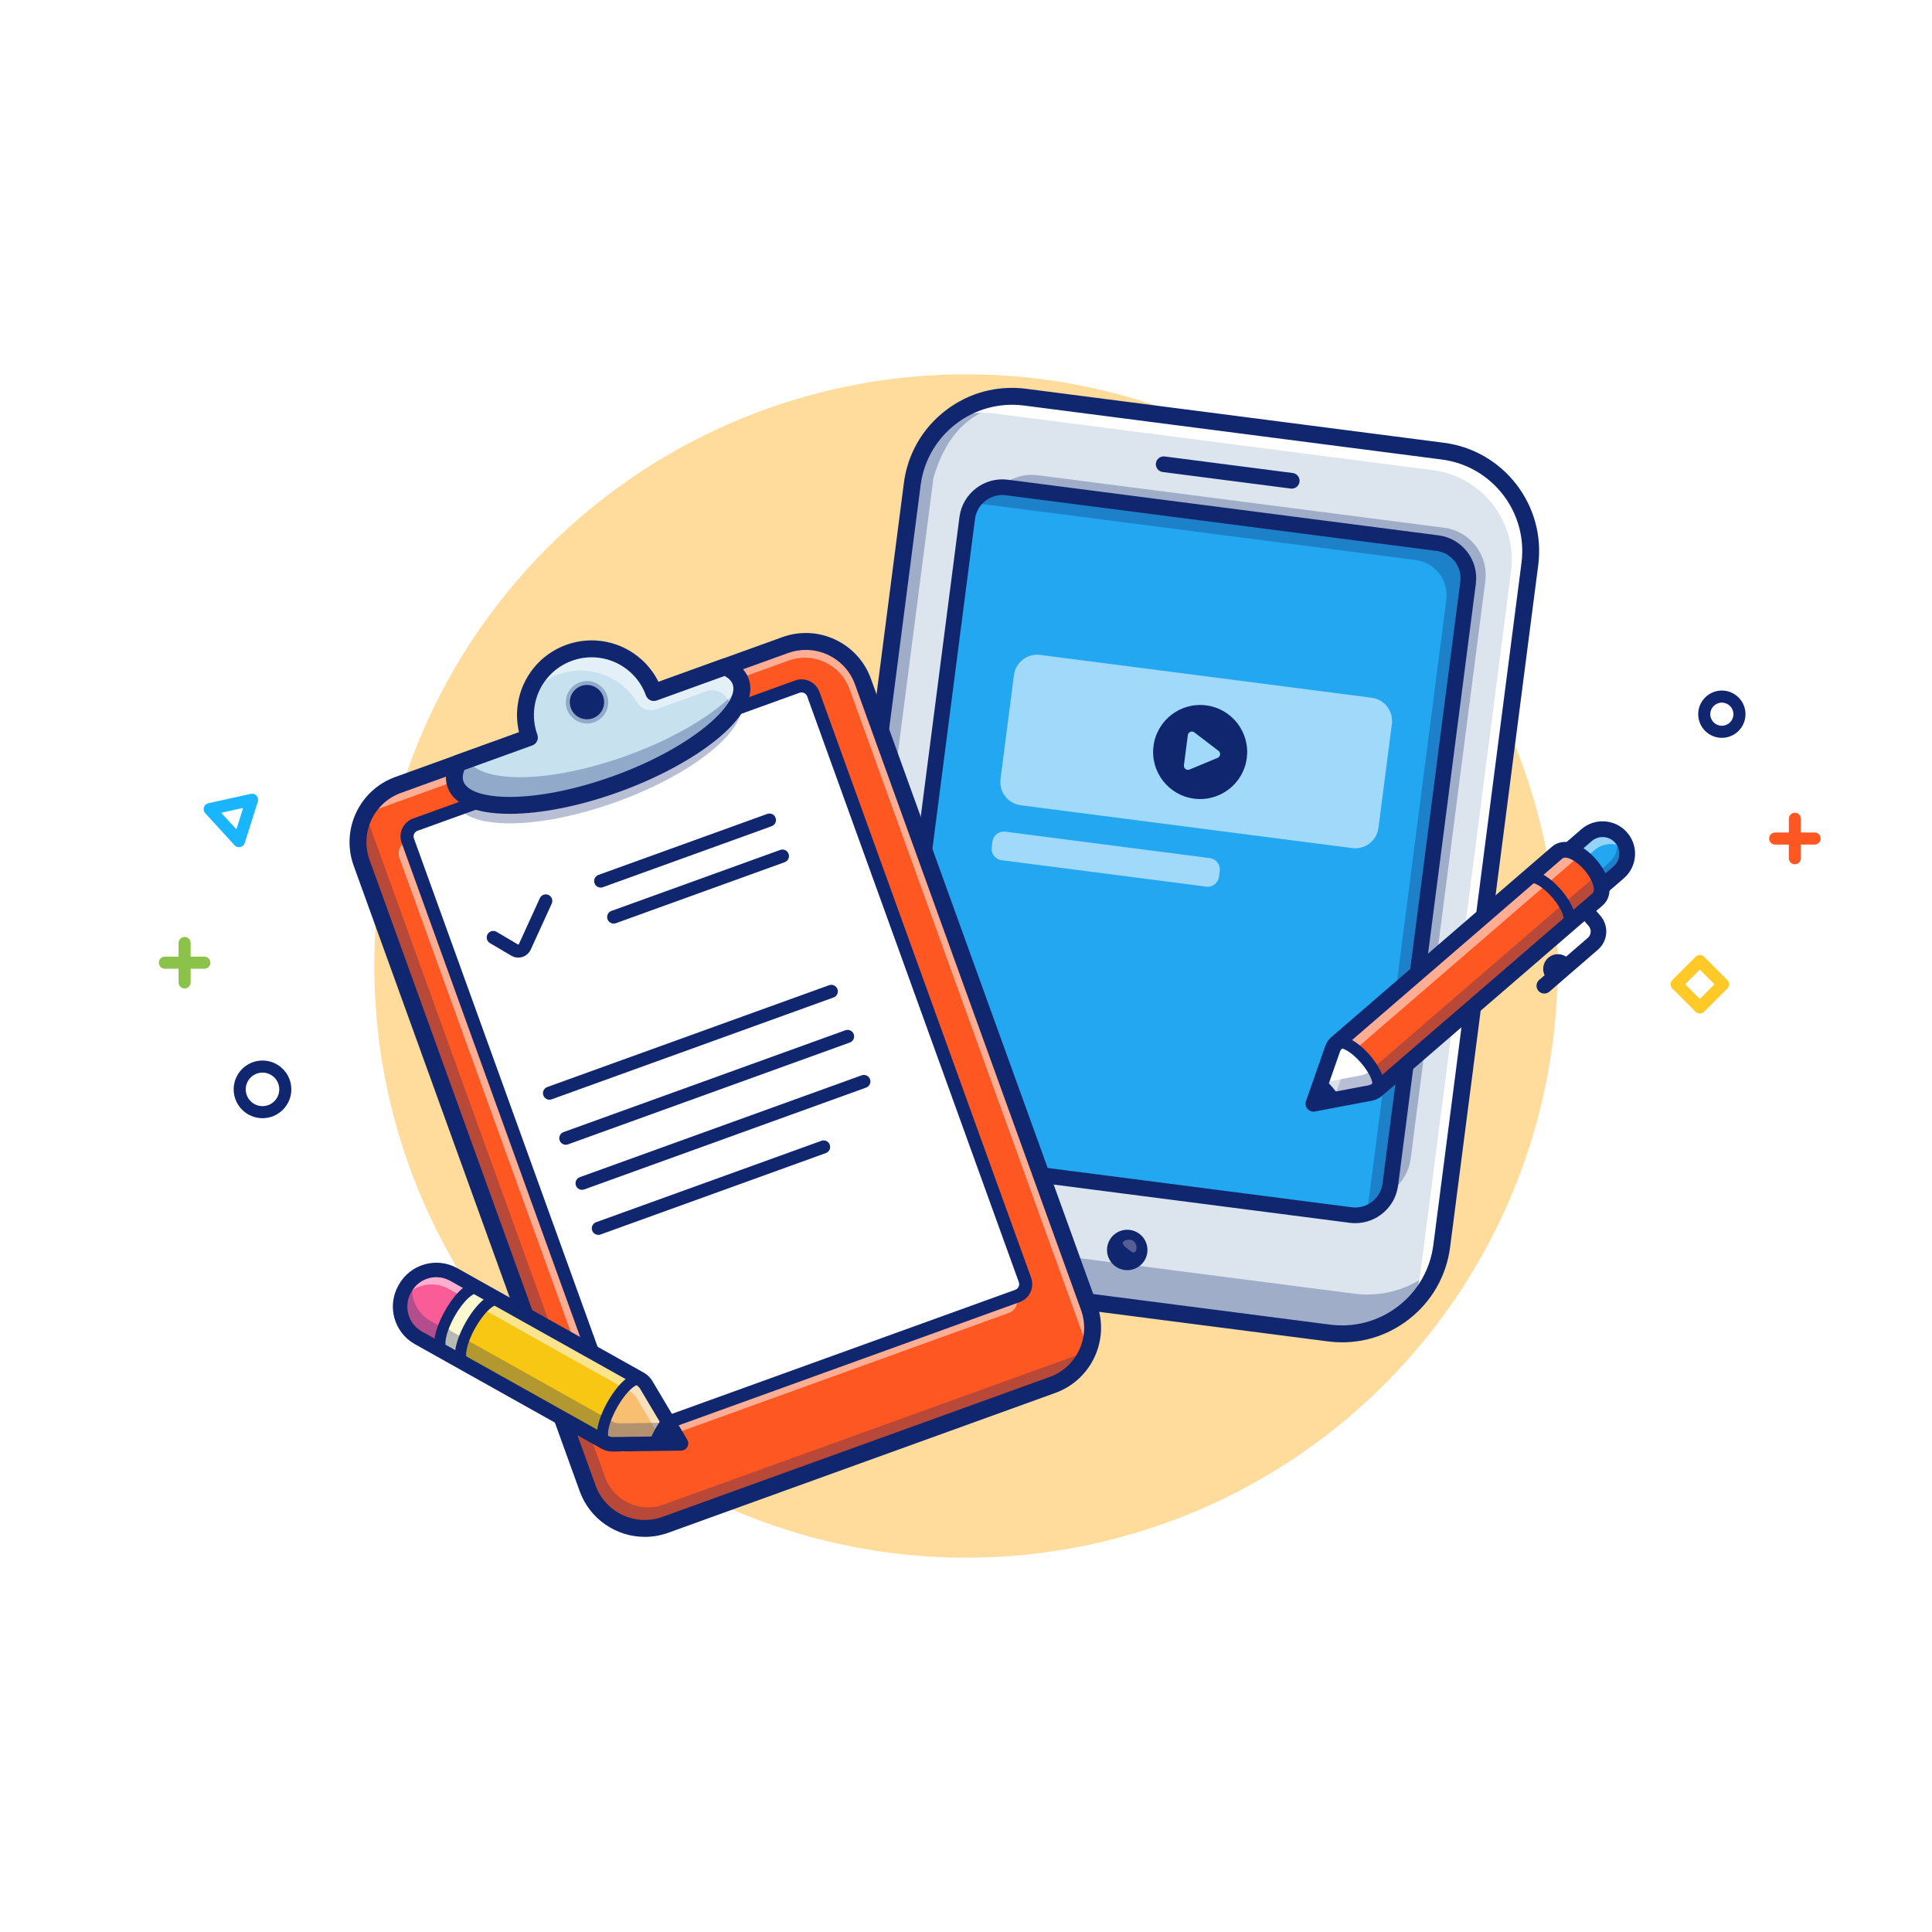 <?xml version="1.0" encoding="UTF-8"?>
<svg id="uuid-88a65147-6a2d-4a20-8dac-199895045145" data-name="Layer 1" xmlns="http://www.w3.org/2000/svg" xmlns:xlink="http://www.w3.org/1999/xlink" viewBox="0 0 4000 4000">
  <defs>
    <style>
      .uuid-372f7149-4705-47e4-bbf1-40a8b9282449 {
        fill: #fa5c98;
      }

      .uuid-372f7149-4705-47e4-bbf1-40a8b9282449, .uuid-c970bb60-9ec5-4b88-9d35-ea27250381c5, .uuid-6dd3f781-9447-4c4f-b0d8-bf570fd6ceab, .uuid-28f68726-f5d3-43a1-8f70-83aaee0f045a, .uuid-181766ec-f492-4b07-9752-5752fe6514af, .uuid-235a0796-630c-4623-b3cb-afd4b9371b39, .uuid-f7f89c83-77d0-4112-a3b0-96847e00231e, .uuid-12ca4e1a-f019-4fd7-8b7d-e0398e852553, .uuid-a9dfe94b-68ba-475b-98cd-22c41d3d80fd, .uuid-9769d739-9559-4c09-9596-ee50feae2128, .uuid-e2021072-fcf1-4722-84ea-678888be0e52, .uuid-dbbeaa9b-e8eb-4bc6-8717-554b6498aea2, .uuid-33517956-b9bb-4274-8c6b-f5f98536618c, .uuid-12c90b45-7476-431c-9569-9a68da70d61a, .uuid-0e8f153e-12cb-4414-86ca-4db515b9473b, .uuid-2a56151e-ccbd-41f4-8cc2-9eae92462989, .uuid-2ee589ef-6e80-439e-a7ca-6e108872ce7b, .uuid-7e3672d4-326d-4efa-9a1d-fc46cce480a4, .uuid-74c00d88-14e7-4ce8-b688-21cb45522c78, .uuid-183e6556-9af5-4500-975e-0764cf6e7522, .uuid-5d67b57c-6789-4385-b822-1735e5ae4e51, .uuid-4a2c2eb7-7d63-4df4-b702-16e9d16f88f4, .uuid-68be9e51-80ad-4145-9b9c-26f6aa7ef061 {
        stroke-width: 0px;
      }

      .uuid-c970bb60-9ec5-4b88-9d35-ea27250381c5 {
        fill: url(#uuid-ef4f8b1b-720f-4837-9616-41c698122aae);
        opacity: .47;
      }

      .uuid-6dd3f781-9447-4c4f-b0d8-bf570fd6ceab {
        fill: #f8bf71;
      }

      .uuid-76cc3698-fb44-4c4f-a6f6-27fbda4e954c {
        opacity: .51;
      }

      .uuid-d155bca6-2bdd-4f84-8e61-a21dea8aec0c {
        mask: url(#uuid-22a50773-3804-43af-9b0c-f420c4743752);
      }

      .uuid-28f68726-f5d3-43a1-8f70-83aaee0f045a {
        fill: #19b5fe;
      }

      .uuid-181766ec-f492-4b07-9752-5752fe6514af {
        fill: url(#uuid-9ee63157-d5eb-40ca-92d8-3b62265cf352);
      }

      .uuid-181766ec-f492-4b07-9752-5752fe6514af, .uuid-a9dfe94b-68ba-475b-98cd-22c41d3d80fd, .uuid-e2021072-fcf1-4722-84ea-678888be0e52 {
        mix-blend-mode: multiply;
      }

      .uuid-235a0796-630c-4623-b3cb-afd4b9371b39 {
        fill: #dce5ee;
      }

      .uuid-f7f89c83-77d0-4112-a3b0-96847e00231e {
        fill: #5f5a57;
      }

      .uuid-12ca4e1a-f019-4fd7-8b7d-e0398e852553 {
        fill: #fcf8d0;
      }

      .uuid-f0e47951-c8bb-42fb-a280-bf023aac2501 {
        filter: url(#uuid-6da6f9ac-3766-4fe3-8fc0-2f54e898cc3b);
      }

      .uuid-851fab66-a983-46aa-8a33-bf6d0b48fb5d {
        mask: url(#uuid-c2341d82-54f4-48fd-95f8-774633dbf325);
      }

      .uuid-a9dfe94b-68ba-475b-98cd-22c41d3d80fd {
        fill: url(#uuid-d0603321-33f0-4b51-b0ad-662794e279d7);
      }

      .uuid-9769d739-9559-4c09-9596-ee50feae2128 {
        fill: #8bc34a;
      }

      .uuid-e74fe30b-19aa-45b5-b423-149272eaf4e8 {
        mask: url(#uuid-76e1bd98-031b-4501-ae80-959c22bcb632);
      }

      .uuid-e2021072-fcf1-4722-84ea-678888be0e52 {
        fill: url(#uuid-3ab26ba5-6adf-4a66-a48c-d9699971a1d0);
      }

      .uuid-dbbeaa9b-e8eb-4bc6-8717-554b6498aea2 {
        fill: #102770;
      }

      .uuid-33517956-b9bb-4274-8c6b-f5f98536618c {
        fill: #fff;
      }

      .uuid-46c769ae-29dc-4586-8bda-6baec95c6dc5, .uuid-0e8f153e-12cb-4414-86ca-4db515b9473b, .uuid-183e6556-9af5-4500-975e-0764cf6e7522 {
        opacity: .3;
      }

      .uuid-12c90b45-7476-431c-9569-9a68da70d61a {
        fill: #f7c714;
      }

      .uuid-a7e39aee-702a-4218-9fb8-ac215a5b0020 {
        opacity: .57;
      }

      .uuid-0e8f153e-12cb-4414-86ca-4db515b9473b {
        fill: url(#uuid-8ad3b190-42ae-4ec0-9ed3-8cdab4f2eac5);
      }

      .uuid-5664bf43-1bad-4dda-bd45-a88216e9ea0f {
        filter: url(#uuid-098ea5d7-3388-44c6-8d74-e232bcc88497);
      }

      .uuid-2a56151e-ccbd-41f4-8cc2-9eae92462989 {
        fill: #c7e1ef;
      }

      .uuid-05bd3940-2ca1-470d-8114-ea4775d4f6f4 {
        mask: url(#uuid-10e58931-68f5-4ebf-9253-c80b394e903a);
      }

      .uuid-2ee589ef-6e80-439e-a7ca-6e108872ce7b {
        fill: #22a7f0;
      }

      .uuid-7e3672d4-326d-4efa-9a1d-fc46cce480a4 {
        fill: #ace0f5;
      }

      .uuid-74c00d88-14e7-4ce8-b688-21cb45522c78 {
        fill: #ffdb9c;
      }

      .uuid-57c0dda6-a8a6-4ecd-82e4-212491ea4903 {
        filter: url(#uuid-9a60e880-f73f-4caf-ac90-2b61e1b8e60c);
      }

      .uuid-183e6556-9af5-4500-975e-0764cf6e7522 {
        fill: url(#uuid-d201cd5c-d6f2-4440-8c69-d90fc513fc9d);
      }

      .uuid-5d67b57c-6789-4385-b822-1735e5ae4e51 {
        fill: #ff5722;
      }

      .uuid-4bb92885-d5a1-4b72-9fca-a7aae27a134d {
        mask: url(#uuid-748ab785-4510-493b-afb6-3cffc6c283f3);
      }

      .uuid-4a2c2eb7-7d63-4df4-b702-16e9d16f88f4 {
        fill: #fce5e5;
      }

      .uuid-44ec14d4-3b69-47d5-bd55-54edc4b4be96 {
        mask: url(#uuid-78d1e8b9-4a05-4e6c-87e5-c9f31ad815cd);
      }

      .uuid-68be9e51-80ad-4145-9b9c-26f6aa7ef061 {
        fill: #ffca28;
      }
    </style>
    <filter id="uuid-6da6f9ac-3766-4fe3-8fc0-2f54e898cc3b" x="1885.38" y="1041.42" width="899.68" height="976.63" color-interpolation-filters="sRGB" filterUnits="userSpaceOnUse">
      <feFlood flood-color="#fff" result="bg"/>
      <feBlend in="SourceGraphic" in2="bg"/>
    </filter>
    <filter id="uuid-298cec23-715b-43ce-986c-10e038b4283a" x="1885.38" y="-10192" width="899.68" height="32766" color-interpolation-filters="sRGB" filterUnits="userSpaceOnUse">
      <feFlood flood-color="#fff" result="bg"/>
      <feBlend in="SourceGraphic" in2="bg"/>
    </filter>
    <mask id="uuid-c2341d82-54f4-48fd-95f8-774633dbf325" data-name="mask-1" x="1885.38" y="-10192" width="899.68" height="32766" maskUnits="userSpaceOnUse"/>
    <linearGradient id="uuid-9ee63157-d5eb-40ca-92d8-3b62265cf352" x1="2320" y1="1058.32" x2="1652.55" y2="2123.23" gradientTransform="translate(263.61 -145.67) rotate(7.36)" gradientUnits="userSpaceOnUse">
      <stop offset="0" stop-color="#fff"/>
      <stop offset="1" stop-color="#000"/>
    </linearGradient>
    <mask id="uuid-76e1bd98-031b-4501-ae80-959c22bcb632" data-name="mask" x="1885.38" y="1041.42" width="899.68" height="976.63" maskUnits="userSpaceOnUse">
      <g class="uuid-f0e47951-c8bb-42fb-a280-bf023aac2501">
        <g class="uuid-851fab66-a983-46aa-8a33-bf6d0b48fb5d">
          <polygon class="uuid-181766ec-f492-4b07-9752-5752fe6514af" points="2785.06 1099.81 1926.81 2018.05 1885.38 1979.32 1954.17 1446.94 2333.17 1041.42 2785.06 1099.81"/>
        </g>
      </g>
    </mask>
    <linearGradient id="uuid-d201cd5c-d6f2-4440-8c69-d90fc513fc9d" x1="2320" y1="1058.32" x2="1652.55" y2="2123.23" gradientTransform="translate(263.61 -145.67) rotate(7.36)" gradientUnits="userSpaceOnUse">
      <stop offset="0" stop-color="#fff"/>
      <stop offset="1" stop-color="#25a9e0"/>
    </linearGradient>
    <filter id="uuid-9a60e880-f73f-4caf-ac90-2b61e1b8e60c" x="1840.96" y="1121.44" width="1199.13" height="1293.17" color-interpolation-filters="sRGB" filterUnits="userSpaceOnUse">
      <feFlood flood-color="#fff" result="bg"/>
      <feBlend in="SourceGraphic" in2="bg"/>
    </filter>
    <filter id="uuid-8eaad6f3-a443-4328-bddc-4ca0d8498e06" x="1840.96" y="-10192" width="1199.13" height="32766" color-interpolation-filters="sRGB" filterUnits="userSpaceOnUse">
      <feFlood flood-color="#fff" result="bg"/>
      <feBlend in="SourceGraphic" in2="bg"/>
    </filter>
    <mask id="uuid-22a50773-3804-43af-9b0c-f420c4743752" data-name="mask-3" x="1840.96" y="-10192" width="1199.13" height="32766" maskUnits="userSpaceOnUse"/>
    <linearGradient id="uuid-3ab26ba5-6adf-4a66-a48c-d9699971a1d0" x1="2633.12" y1="1259.15" x2="1965.68" y2="2324.05" gradientTransform="translate(263.61 -145.67) rotate(7.36)" gradientUnits="userSpaceOnUse">
      <stop offset="0" stop-color="#fff"/>
      <stop offset="1" stop-color="#000"/>
    </linearGradient>
    <mask id="uuid-78d1e8b9-4a05-4e6c-87e5-c9f31ad815cd" data-name="mask-2" x="1840.96" y="1121.44" width="1199.13" height="1293.17" maskUnits="userSpaceOnUse">
      <g class="uuid-57c0dda6-a8a6-4ecd-82e4-212491ea4903">
        <g class="uuid-d155bca6-2bdd-4f84-8e61-a21dea8aec0c">
          <path class="uuid-e2021072-fcf1-4722-84ea-678888be0e52" d="m3039.48,1211.49l-9.84,76.12-1053.36,1127.01-71.46-9.23c-40.12-5.18-68.44-41.92-63.26-82.03l8.2-63.47,1064.01-1138.44,62.43,8.07c40.12,5.18,68.44,41.92,63.27,81.98Z"/>
        </g>
      </g>
    </mask>
    <linearGradient id="uuid-8ad3b190-42ae-4ec0-9ed3-8cdab4f2eac5" x1="2633.12" y1="1259.15" x2="1965.68" y2="2324.05" xlink:href="#uuid-d201cd5c-d6f2-4440-8c69-d90fc513fc9d"/>
    <filter id="uuid-098ea5d7-3388-44c6-8d74-e232bcc88497" x="2380.78" y="1845.48" width="576.14" height="647.67" color-interpolation-filters="sRGB" filterUnits="userSpaceOnUse">
      <feFlood flood-color="#fff" result="bg"/>
      <feBlend in="SourceGraphic" in2="bg"/>
    </filter>
    <filter id="uuid-645c3487-45f8-46b6-b278-450d06f956de" x="2380.78" y="-10192" width="576.14" height="32766" color-interpolation-filters="sRGB" filterUnits="userSpaceOnUse">
      <feFlood flood-color="#fff" result="bg"/>
      <feBlend in="SourceGraphic" in2="bg"/>
    </filter>
    <mask id="uuid-748ab785-4510-493b-afb6-3cffc6c283f3" data-name="mask-5" x="2380.78" y="-10192" width="576.14" height="32766" maskUnits="userSpaceOnUse"/>
    <linearGradient id="uuid-d0603321-33f0-4b51-b0ad-662794e279d7" x1="2793.59" y1="1982.17" x2="2373.61" y2="2487.16" gradientTransform="translate(263.61 -145.67) rotate(7.36)" gradientUnits="userSpaceOnUse">
      <stop offset="0" stop-color="#fff"/>
      <stop offset="1" stop-color="#000"/>
    </linearGradient>
    <mask id="uuid-10e58931-68f5-4ebf-9253-c80b394e903a" data-name="mask-4" x="2380.78" y="1845.48" width="576.14" height="647.67" maskUnits="userSpaceOnUse">
      <g class="uuid-5664bf43-1bad-4dda-bd45-a88216e9ea0f">
        <g class="uuid-4bb92885-d5a1-4b72-9fca-a7aae27a134d">
          <polygon class="uuid-a9dfe94b-68ba-475b-98cd-22c41d3d80fd" points="2956.92 1845.48 2913.42 2182.13 2622.77 2493.15 2380.78 2461.88 2956.92 1845.48"/>
        </g>
      </g>
    </mask>
    <linearGradient id="uuid-ef4f8b1b-720f-4837-9616-41c698122aae" x1="2793.59" y1="1982.17" x2="2373.61" y2="2487.16" xlink:href="#uuid-d201cd5c-d6f2-4440-8c69-d90fc513fc9d"/>
  </defs>
  <rect class="uuid-33517956-b9bb-4274-8c6b-f5f98536618c" width="4000" height="4000"/>
  <circle class="uuid-74c00d88-14e7-4ce8-b688-21cb45522c78" cx="2000" cy="2000" r="1225"/>
  <path class="uuid-68be9e51-80ad-4145-9b9c-26f6aa7ef061" d="m3519.34,2098.35c-3.32,0-6.49-1.32-8.84-3.66l-48.03-48.03c-2.34-2.34-3.66-5.52-3.66-8.84s1.32-6.49,3.66-8.84l48.03-48.03c4.88-4.88,12.79-4.88,17.68,0l48.03,48.03c4.88,4.88,4.88,12.79,0,17.68l-48.03,48.03c-2.34,2.34-5.52,3.66-8.84,3.66Zm-30.36-60.53l30.36,30.36,30.35-30.36-30.35-30.35-30.36,30.35Z"/>
  <g>
    <path class="uuid-5d67b57c-6789-4385-b822-1735e5ae4e51" d="m3716.08,1789.42c-6.9,0-12.5-5.6-12.5-12.5v-81.69c0-6.9,5.6-12.5,12.5-12.5s12.5,5.6,12.5,12.5v81.69c0,6.9-5.6,12.5-12.5,12.5Z"/>
    <path class="uuid-5d67b57c-6789-4385-b822-1735e5ae4e51" d="m3756.93,1748.58h-81.69c-6.9,0-12.5-5.6-12.5-12.5s5.6-12.5,12.5-12.5h81.69c6.9,0,12.5,5.6,12.5,12.5s-5.6,12.5-12.5,12.5Z"/>
  </g>
  <g>
    <path class="uuid-9769d739-9559-4c09-9596-ee50feae2128" d="m382.19,2046.49c-6.9,0-12.5-5.6-12.5-12.5v-81.69c0-6.9,5.6-12.5,12.5-12.5s12.5,5.6,12.5,12.5v81.69c0,6.9-5.6,12.5-12.5,12.5Z"/>
    <path class="uuid-9769d739-9559-4c09-9596-ee50feae2128" d="m423.03,2005.65h-81.69c-6.9,0-12.5-5.6-12.5-12.5s5.6-12.5,12.5-12.5h81.69c6.9,0,12.5,5.6,12.5,12.5s-5.6,12.5-12.5,12.5Z"/>
  </g>
  <path class="uuid-dbbeaa9b-e8eb-4bc6-8717-554b6498aea2" d="m3564.92,1527.62c-26.99,0-48.96-21.96-48.96-48.96s21.96-48.96,48.96-48.96,48.96,21.96,48.96,48.96-21.96,48.96-48.96,48.96Zm0-72.91c-13.21,0-23.96,10.75-23.96,23.96s10.75,23.96,23.96,23.96,23.96-10.75,23.96-23.96-10.75-23.96-23.96-23.96Z"/>
  <path class="uuid-dbbeaa9b-e8eb-4bc6-8717-554b6498aea2" d="m543.48,2315.12c-32.92,0-59.7-26.78-59.7-59.7s26.78-59.7,59.7-59.7,59.7,26.78,59.7,59.7-26.78,59.7-59.7,59.7Zm0-94.4c-19.14,0-34.7,15.57-34.7,34.7s15.57,34.7,34.7,34.7,34.7-15.57,34.7-34.7-15.57-34.7-34.7-34.7Z"/>
  <path class="uuid-28f68726-f5d3-43a1-8f70-83aaee0f045a" d="m494.79,1754.01c-3.47,0-6.83-1.45-9.22-4.06l-60.67-66.32c-3.01-3.3-4.04-7.95-2.7-12.21s4.86-7.48,9.22-8.44l87.78-19.38c4.35-.95,8.9.47,11.92,3.77,3.01,3.3,4.04,7.95,2.7,12.21l-27.1,85.71c-1.35,4.26-4.86,7.48-9.22,8.44-.89.2-1.8.29-2.7.29Zm-36.84-71.28l31.45,34.38,14.05-44.42-45.49,10.05Z"/>
  <g>
    <path class="uuid-7e3672d4-326d-4efa-9a1d-fc46cce480a4" d="m3039.48,1206.49l-160.98,1245.84c-5.18,40.12-41.92,68.44-82.03,63.26l-891.64-115.21c-40.12-5.18-68.44-41.92-63.26-82.03l160.98-1245.84c5.18-40.07,41.91-68.39,82.03-63.21l891.64,115.21c40.12,5.18,68.44,41.92,63.27,81.98Z"/>
    <path class="uuid-235a0796-630c-4623-b3cb-afd4b9371b39" d="m2751.46,2759.88l-865.2-111.8c-114.19-14.75-194.8-119.28-180.04-233.47l182.49-1412.3c14.75-114.19,119.28-194.8,233.47-180.04l865.2,111.8c114.19,14.75,194.8,119.28,180.04,233.47l-182.49,1412.3c-14.75,114.19-119.28,194.8-233.47,180.04Z"/>
    <g class="uuid-46c769ae-29dc-4586-8bda-6baec95c6dc5">
      <path class="uuid-dbbeaa9b-e8eb-4bc6-8717-554b6498aea2" d="m2974.7,2622.6c-31.95,90.8-123.91,150.11-223.23,137.28l-865.21-111.8c-114.2-14.76-194.77-119.29-180.01-233.49l182.48-1412.26c4.73-36.6,18.69-69.73,39.26-97.42v-.05s.06-.04.06-.04l21.85-21.58v-.05s18.56-18.32,18.56-18.32l89.74-21.83c-62.88,20.41-103.84,70.52-125.62,146.61l-173.6,1343.53c-14.76,114.2,65.81,218.74,180.01,233.49l865.21,111.8c64.86,8.38,126.64-14.04,170.51-55.86Z"/>
    </g>
    <g class="uuid-46c769ae-29dc-4586-8bda-6baec95c6dc5">
      <path class="uuid-f7f89c83-77d0-4112-a3b0-96847e00231e" d="m1951.67,878.12c-.62,1.68-1.19,3.38-1.76,5.07v.05s-21.85,21.58-21.85,21.58c7.09-9.62,15-18.53,23.62-26.69Z"/>
    </g>
    <path class="uuid-33517956-b9bb-4274-8c6b-f5f98536618c" d="m3167.4,1167.55l-182.48,1412.26c-6.8,52.66-32.71,98.22-69.9,130.52,13.13-21.6,22.06-46.25,25.51-72.98l187.89-1454.11c13.26-102.65-59.19-196.61-161.84-209.87l-907.01-117.2c-35.16-4.54-69.25.98-99.46,14.32,43.19-36.92,101.27-56.08,162.07-48.23l865.21,111.8c114.2,14.76,194.77,119.29,180.01,233.49Z"/>
    <path class="uuid-dbbeaa9b-e8eb-4bc6-8717-554b6498aea2" d="m2778.64,2779.13c-9.76,0-19.58-.63-29.42-1.9l-865.2-111.79c-123.58-15.97-211.12-129.49-195.15-253.07l182.49-1412.3c7.73-59.86,38.32-113.13,86.11-149.99,47.8-36.86,107.09-52.92,166.95-45.17l865.2,111.8c123.58,15.97,211.12,129.49,195.15,253.07l-182.49,1412.3c-7.73,59.86-38.32,113.13-86.11,149.99-39.94,30.8-87.91,47.07-137.53,47.07Zm-683.3-1941.1c-94.52,0-176.85,70.35-189.27,166.52l-182.49,1412.3c-6.53,50.59,7.02,100.7,38.17,141.09,31.15,40.4,76.17,66.25,126.76,72.78l865.2,111.79c50.61,6.54,100.7-7.02,141.1-38.17,40.4-31.15,66.24-76.17,72.78-126.76l182.49-1412.3c13.49-104.44-60.49-200.38-164.93-213.88l-865.2-111.8c-8.26-1.06-16.49-1.59-24.6-1.59Z"/>
    <g class="uuid-46c769ae-29dc-4586-8bda-6baec95c6dc5">
      <path class="uuid-dbbeaa9b-e8eb-4bc6-8717-554b6498aea2" d="m3075.17,1203.28l-154.43,1195.11c-4.01,31.04-22.02,56.85-46.89,71.83,2.24-5.61,3.82-11.61,4.63-17.85l160.98-1245.84c5.18-40.12-23.14-76.85-63.21-82.03l-891.69-115.22c-5.01-.65-9.93-.78-14.72-.39,20.64-18.86,49.14-28.79,79.1-24.92l840.91,108.66c54.1,6.99,92.31,56.55,85.32,110.65Z"/>
    </g>
    <path class="uuid-2ee589ef-6e80-439e-a7ca-6e108872ce7b" d="m2796.47,2515.6l-891.65-115.21c-40.11-5.18-68.43-41.9-63.24-82.01l160.98-1245.84c5.18-40.11,41.9-68.43,82.01-63.24l891.65,115.21c40.11,5.18,68.43,41.9,63.25,82.01l-160.98,1245.84c-5.18,40.11-41.9,68.43-82.01,63.25Z"/>
    <g class="uuid-a7e39aee-702a-4218-9fb8-ac215a5b0020">
      <path class="uuid-33517956-b9bb-4274-8c6b-f5f98536618c" d="m2799.67,1755.91l-686.37-88.69c-26.55-3.43-45.29-27.73-41.86-54.28l27.8-215.17c3.43-26.55,27.73-45.29,54.28-41.86l686.37,88.69c26.55,3.43,45.29,27.73,41.86,54.28l-27.8,215.17c-3.43,26.55-27.73,45.29-54.28,41.86Z"/>
    </g>
    <path class="uuid-dbbeaa9b-e8eb-4bc6-8717-554b6498aea2" d="m2497.23,1460.39c-53.3-6.89-102.13,30.77-109.02,84.14-6.89,53.3,30.77,102.13,84.06,109.01,53.37,6.9,102.2-30.76,109.08-84.06,6.9-53.37-30.76-102.2-84.13-109.09Zm23.71,108.65l-58.1,24.23c-5.96,2.45-12.48-2.47-11.64-8.94l8.06-62.37c.84-6.47,8.38-9.57,13.52-5.62l50.04,38.2c5.15,3.88,4.1,11.97-1.87,14.48Z"/>
    <g class="uuid-a7e39aee-702a-4218-9fb8-ac215a5b0020">
      <path class="uuid-33517956-b9bb-4274-8c6b-f5f98536618c" d="m2497.22,1835.68l-423.48-54.72c-13.04-1.69-22.25-13.62-20.56-26.67l1.53-11.84c1.69-13.04,13.62-22.25,26.67-20.56l423.48,54.72c13.04,1.69,22.25,13.62,20.56,26.67l-1.53,11.84c-1.69,13.04-13.62,22.25-26.66,20.56Z"/>
    </g>
    <g class="uuid-e74fe30b-19aa-45b5-b423-149272eaf4e8">
      <polygon class="uuid-183e6556-9af5-4500-975e-0764cf6e7522" points="2785.06 1099.81 1926.81 2018.05 1885.38 1979.32 1954.17 1446.94 2333.17 1041.42 2785.06 1099.81"/>
    </g>
    <g class="uuid-46c769ae-29dc-4586-8bda-6baec95c6dc5">
      <path class="uuid-dbbeaa9b-e8eb-4bc6-8717-554b6498aea2" d="m2976.22,1124.5l-891.65-115.21c-30.55-3.95-59.08,11.56-73.26,36.89,8.95-2.39,18.5-3.15,28.26-1.89l891.65,115.21c40.11,5.18,68.43,41.9,63.25,82.01l-160.98,1245.84c-1.24,9.56-4.31,18.43-8.75,26.36,27.84-7.44,49.83-31.01,53.75-61.36l160.98-1245.84c5.18-40.11-23.13-76.83-63.25-82.01Z"/>
    </g>
    <g class="uuid-44ec14d4-3b69-47d5-bd55-54edc4b4be96">
      <path class="uuid-0e8f153e-12cb-4414-86ca-4db515b9473b" d="m3039.48,1211.49l-9.84,76.12-1053.36,1127.01-71.46-9.23c-40.12-5.18-68.44-41.92-63.26-82.03l8.2-63.47,1064.01-1138.44,62.43,8.07c40.12,5.18,68.44,41.92,63.27,81.98Z"/>
    </g>
    <g class="uuid-05bd3940-2ca1-470d-8114-ea4775d4f6f4">
      <polygon class="uuid-c970bb60-9ec5-4b88-9d35-ea27250381c5" points="2956.92 1845.48 2913.42 2182.13 2622.77 2493.15 2380.78 2461.88 2956.92 1845.48"/>
    </g>
    <path class="uuid-dbbeaa9b-e8eb-4bc6-8717-554b6498aea2" d="m2805.93,2532.44c-3.81,0-7.66-.24-11.53-.74l-891.66-115.21c-23.7-3.07-44.79-15.18-59.38-34.1-14.59-18.93-20.94-42.4-17.88-66.1l160.98-1245.84c6.33-48.93,51.29-83.55,100.2-77.26l891.66,115.21c23.7,3.07,44.79,15.18,59.38,34.1,14.59,18.93,20.94,42.4,17.88,66.1l-160.98,1245.84c-5.83,45.05-44.39,78-88.66,78Zm-730.79-1507.52c-28.21,0-52.78,20.99-56.49,49.7l-160.98,1245.84c-4.03,31.17,18.05,59.81,49.22,63.84l891.66,115.21h0c31.22,4.07,59.81-18.05,63.84-49.22l160.98-1245.84c4.03-31.17-18.05-59.81-49.22-63.84l-891.66-115.21c-2.47-.32-4.92-.47-7.35-.47Z"/>
    <circle class="uuid-dbbeaa9b-e8eb-4bc6-8717-554b6498aea2" cx="2333.88" cy="2587.77" r="41.85" transform="translate(-938.64 1390.19) rotate(-27.85)"/>
    <path class="uuid-dbbeaa9b-e8eb-4bc6-8717-554b6498aea2" d="m2674.42,1011.66c-.69,0-1.39-.05-2.1-.14l-265.11-34.26c-8.89-1.15-15.17-9.29-14.02-18.18,1.15-8.89,9.25-15.12,18.18-14.02l265.11,34.26c8.89,1.15,15.17,9.29,14.02,18.18-1.06,8.18-8.04,14.16-16.08,14.16Z"/>
    <g class="uuid-46c769ae-29dc-4586-8bda-6baec95c6dc5">
      <path class="uuid-f7f89c83-77d0-4112-a3b0-96847e00231e" d="m2086.88,836.05l-28.36,6.87c8.99-2.87,18.47-5.18,28.36-6.87Z"/>
    </g>
    <g class="uuid-46c769ae-29dc-4586-8bda-6baec95c6dc5">
      <path class="uuid-4a2c2eb7-7d63-4df4-b702-16e9d16f88f4" d="m2347.37,2569.97c6.9,5.63,6.87,17.09,3.36,21.4s-9.19-.17-16.09-5.8c-6.9-5.63-12.42-10.29-8.91-14.6,3.52-4.31,14.73-6.63,21.64-1Z"/>
    </g>
  </g>
  <g>
    <path class="uuid-dbbeaa9b-e8eb-4bc6-8717-554b6498aea2" d="m3197.32,2057.05c-4.52,0-9.01-1.89-12.2-5.57-5.82-6.73-5.08-16.91,1.65-22.74l100.57-86.99c3.53-3.05,5.66-7.29,6-11.94s-1.16-9.16-4.21-12.68l-28.32-32.73c-5.82-6.73-5.08-16.91,1.65-22.73,6.74-5.81,16.91-5.08,22.74,1.65l28.31,32.72c8.68,10.04,12.94,22.86,11.98,36.1-.96,13.24-7.01,25.31-17.05,33.99l-100.57,87c-3.05,2.63-6.8,3.93-10.54,3.93Z"/>
    <path class="uuid-2ee589ef-6e80-439e-a7ca-6e108872ce7b" d="m3312.83,1839.38l-66.56-76.95,38.48-33.28c21.25-18.38,53.38-16.06,71.76,5.19h0c18.38,21.25,16.06,53.38-5.19,71.76l-38.48,33.28Z"/>
    <g class="uuid-46c769ae-29dc-4586-8bda-6baec95c6dc5">
      <path class="uuid-dbbeaa9b-e8eb-4bc6-8717-554b6498aea2" d="m3356.5,1734.34c-4.04-4.68-8.78-8.38-13.89-11.2,11.33,20.58,7.18,46.97-11.3,62.96l-36.93,31.95,18.46,21.34,38.47-33.28c21.25-18.38,23.57-50.51,5.19-71.76Z"/>
    </g>
    <g class="uuid-76cc3698-fb44-4c4f-a6f6-27fbda4e954c">
      <path class="uuid-33517956-b9bb-4274-8c6b-f5f98536618c" d="m3368.35,1760.33c-18.75-16.65-47.45-17.25-66.95-.35l-32.75,28.35-22.4-25.9,38.5-33.3c21.25-18.35,53.35-16.05,71.75,5.2,6.65,7.65,10.55,16.7,11.85,26Z"/>
    </g>
    <path class="uuid-dbbeaa9b-e8eb-4bc6-8717-554b6498aea2" d="m3312.83,1855.7c-.39,0-.79-.01-1.18-.04-4.32-.31-8.33-2.33-11.17-5.61l-66.56-76.95c-5.89-6.82-5.15-17.12,1.67-23.02l38.48-33.28c13.57-11.74,30.9-17.52,48.8-16.2,17.9,1.29,34.22,9.49,45.97,23.06,11.74,13.57,17.5,30.9,16.2,48.8-1.3,17.9-9.49,34.22-23.06,45.97l-38.48,33.29c-2.98,2.57-6.77,3.97-10.68,3.97Zm-43.55-91.61l45.21,52.27,26.13-22.61c6.98-6.04,11.19-14.43,11.86-23.63.67-9.2-2.29-18.12-8.33-25.1-6.04-6.98-14.43-11.2-23.64-11.86-9.19-.69-18.12,2.29-25.09,8.33l-26.14,22.6Z"/>
    <path class="uuid-5d67b57c-6789-4385-b822-1735e5ae4e51" d="m3307.45,1862.18l-456.7,394.2c-.75.65-1.55,1.25-2.35,1.8l-.15.15c-3.2,2.2-6.8,3.7-10.7,4.45l-118.3,22.4,39.75-113.6c1.2-3.6,3.2-6.95,5.8-9.75.75-.85,1.55-1.65,2.45-2.4l456.5-394.05c35.9-31.05,119.65,65.75,83.7,96.8Z"/>
    <path class="uuid-33517956-b9bb-4274-8c6b-f5f98536618c" d="m2848.4,2258.18l-.15.15c-3.2,2.2-6.8,3.7-10.7,4.45l-118.3,22.4,39.75-113.6c1.2-3.6,3.2-6.95,5.8-9.75,27.1-23.4,110.25,72.6,83.6,96.35Z"/>
    <g class="uuid-46c769ae-29dc-4586-8bda-6baec95c6dc5">
      <path class="uuid-dbbeaa9b-e8eb-4bc6-8717-554b6498aea2" d="m3307.45,1862.18l-456.7,394.2c-.75.65-1.55,1.25-2.35,1.8l-.15.15c-3.2,2.2-6.8,3.7-10.7,4.45l-118.3,22.4,15.05-42.95,85.75-16.25c3.9-.75,7.5-2.25,10.7-4.45l.15-.15c.8-.55,1.6-1.15,2.35-1.8l456.7-394.2c7.95-6.85,10.05-16.9,8.1-28.05,17.35,23.1,25.75,50.75,9.4,64.85Z"/>
    </g>
    <g class="uuid-76cc3698-fb44-4c4f-a6f6-27fbda4e954c">
      <path class="uuid-33517956-b9bb-4274-8c6b-f5f98536618c" d="m3281.25,1779.03c-9.35-2.2-18.15-1-25.1,5.05l-456.5,394c-3.8,3.3-6.65,7.5-8.25,12.15l-30.4,87.05-41.75,7.9,39.75-113.6c1.55-4.7,4.45-8.9,8.25-12.15l456.5-394.05c14.9-12.9,38.1-3.75,57.5,13.65Z"/>
    </g>
    <path class="uuid-dbbeaa9b-e8eb-4bc6-8717-554b6498aea2" d="m2719.28,2301.52c-4.7,0-9.23-2.03-12.37-5.67-3.8-4.42-4.96-10.53-3.04-16.04l39.71-113.62c2.48-7.27,6.98-13.92,12.98-19.11l456.52-394.05c23.12-19.98,60.87-9,91.81,26.77,30.94,35.76,36.39,74.71,13.26,94.72,0,0,0,0-.01,0l-456.69,394.2c-5.89,5.09-13.07,8.58-20.75,10.08l-118.38,22.42c-1.01.19-2.03.28-3.04.28Zm521.52-525.85c-2.58,0-4.75.66-6.38,2.07l-456.52,394.05c-1.61,1.39-2.81,3.14-3.47,5.06l-30.42,87.06,90.53-17.14c2.04-.4,3.95-1.32,5.57-2.73l456.7-394.2c7.9-6.84.3-29.13-16.6-48.67-13.43-15.53-29.43-25.49-39.41-25.49Zm66.67,86.52h.05-.05Z"/>
    <path class="uuid-dbbeaa9b-e8eb-4bc6-8717-554b6498aea2" d="m2775.74,2274.5l-56.42,10.71,18.93-54.22c14,11.55,28.14,27.96,37.5,43.51Z"/>
    <path class="uuid-dbbeaa9b-e8eb-4bc6-8717-554b6498aea2" d="m2848.28,2270.4c-3.39,0-6.76-1.42-9.15-4.18-4.37-5.05-3.82-12.69,1.23-17.05,1.58-1.36,1.87-6.62-1.22-14.94-3.75-10.12-11.55-22.46-21.42-33.86-9.86-11.4-20.95-20.89-30.41-26.05-7.77-4.24-13.02-4.7-14.59-3.35-5.05,4.37-12.69,3.82-17.05-1.23-4.37-5.05-3.82-12.69,1.23-17.05,21.75-18.82,56.22,5.4,79.12,31.87,11.86,13.71,21.02,28.37,25.81,41.28,8.96,24.21.31,36.46-5.64,41.62-2.29,1.98-5.1,2.95-7.91,2.95Z"/>
    <path class="uuid-dbbeaa9b-e8eb-4bc6-8717-554b6498aea2" d="m3244.17,1927.94c-3.39,0-6.76-1.42-9.15-4.18-4.37-5.05-3.81-12.68,1.24-17.05,1.57-1.36,1.87-6.61-1.21-14.92-3.74-10.11-11.54-22.44-21.4-33.84-9.86-11.41-20.95-20.91-30.42-26.07-7.79-4.25-13.03-4.72-14.61-3.35-5.05,4.36-12.69,3.82-17.05-1.24-4.37-5.05-3.81-12.68,1.24-17.05,21.75-18.82,56.24,5.42,79.14,31.9,11.86,13.71,21.01,28.36,25.79,41.27,8.95,24.2.31,36.45-5.65,41.6-2.29,1.97-5.1,2.94-7.9,2.94Z"/>
    <path class="uuid-dbbeaa9b-e8eb-4bc6-8717-554b6498aea2" d="m3202.46,2025.96l1.45,1.68,46.09-39.87-1.45-1.68c-11.01-12.73-30.25-14.12-42.98-3.11h0c-12.73,11.01-14.12,30.25-3.11,42.98Z"/>
  </g>
  <g>
    <path class="uuid-5d67b57c-6789-4385-b822-1735e5ae4e51" d="m2179.06,2867.39l-801.4,289.56c-65.34,23.61-137.44-10.22-161.05-75.56l-467.97-1295.18c-23.61-65.34,10.22-137.44,75.56-161.05l801.4-289.56c65.34-23.61,137.44,10.22,161.05,75.56l467.97,1295.18c23.61,65.34-10.22,137.44-75.56,161.05Z"/>
    <g class="uuid-76cc3698-fb44-4c4f-a6f6-27fbda4e954c">
      <path class="uuid-33517956-b9bb-4274-8c6b-f5f98536618c" d="m2251.08,2800.52c-.55-9.15-2.4-18.4-5.7-27.5l-486.35-1346.05c-18.55-51.3-75.15-77.85-126.45-59.3l-852.25,307.95c-10.25,3.7-19.55,8.95-27.65,15.35,13.55-29.6,38.5-53.9,71.55-65.8l801.4-289.55c65.3-23.6,137.4,10.2,161,75.55l468,1295.15c11.55,31.95,9.35,65.5-3.55,94.2Z"/>
    </g>
    <g class="uuid-46c769ae-29dc-4586-8bda-6baec95c6dc5">
      <path class="uuid-dbbeaa9b-e8eb-4bc6-8717-554b6498aea2" d="m2253.53,2794.62c-12.7,32.7-38.9,59.9-74.45,72.75l-801.4,289.6c-65.35,23.6-137.45-10.25-161.05-75.6l-468-1295.15c-13.2-36.5-8.45-75.1,9.7-106.15.7,8.1,2.45,16.25,5.3,24.25l489.25,1354c17.75,49.1,71.9,74.5,121,56.75l860.25-310.8c6.95-2.5,13.45-5.75,19.4-9.65Z"/>
    </g>
    <path class="uuid-dbbeaa9b-e8eb-4bc6-8717-554b6498aea2" d="m1335.06,3181.94c-58.68,0-113.84-36.31-134.9-94.6l-467.97-1295.18c-26.85-74.31,11.77-156.6,86.07-183.45l801.4-289.56c36-13,74.9-11.22,109.55,5.04,34.65,16.26,60.89,45.03,73.9,81.03l467.97,1295.18c26.85,74.31-11.77,156.61-86.07,183.46h0l-801.4,289.56c-16.02,5.79-32.42,8.53-48.55,8.53Zm333.35-1836.38c-12.41,0-24.85,2.16-36.87,6.5l-801.4,289.56c-56.15,20.29-85.33,82.49-65.04,138.64l467.97,1295.18c20.28,56.15,82.46,85.32,138.64,65.04l801.4-289.56c56.16-20.29,85.34-82.49,65.05-138.64l-467.97-1295.18c-9.83-27.2-29.66-48.95-55.85-61.24-14.61-6.86-30.24-10.31-45.92-10.31Zm510.64,1521.83h.05-.05Z"/>
    <path class="uuid-33517956-b9bb-4274-8c6b-f5f98536618c" d="m2106.53,2683.17l-790.85,285.7c-13.45,4.9-28.3-2.1-33.2-15.55l-438.2-1212.75c-4.85-13.5,2.15-28.35,15.6-33.2l91-32.9,585.05-211.35,114.8-41.5c13.45-4.85,28.3,2.1,33.2,15.55l438.15,1212.8c4.9,13.45-2.1,28.3-15.55,33.2Z"/>
    <g class="uuid-76cc3698-fb44-4c4f-a6f6-27fbda4e954c">
      <path class="uuid-33517956-b9bb-4274-8c6b-f5f98536618c" d="m2089.03,2718.17l-790.85,285.7c-13.45,4.9-28.3-2.1-33.2-15.55l-438.2-1212.75c-4.85-13.5,2.15-28.35,15.6-33.2l2.25-.8,437.85,1211.75c4.9,13.45,19.75,20.45,33.2,15.55l788.55-284.85.35.95c4.9,13.45-2.1,28.3-15.55,33.2Z"/>
    </g>
    <g class="uuid-46c769ae-29dc-4586-8bda-6baec95c6dc5">
      <path class="uuid-dbbeaa9b-e8eb-4bc6-8717-554b6498aea2" d="m1535.93,1463.12c-.75,58.6-110,143.05-259.5,197.05-149.55,54.05-287.55,58.9-325.55,14.3l585.05-211.35Z"/>
    </g>
    <path class="uuid-dbbeaa9b-e8eb-4bc6-8717-554b6498aea2" d="m1306.86,2983.98c-5.72,0-11.41-1.26-16.74-3.76-9.54-4.48-16.76-12.4-20.35-22.31l-438.19-1212.76c-7.39-20.46,3.24-43.12,23.7-50.51l790.83-285.74c20.44-7.4,43.12,3.24,50.51,23.7l438.19,1212.76c7.39,20.46-3.24,43.12-23.7,50.51l-790.83,285.74c-4.38,1.58-8.91,2.37-13.43,2.37Zm352.64-1550.39c-1.39,0-2.81.24-4.2.74l-790.83,285.74c-6.43,2.32-9.77,9.45-7.45,15.88l438.19,1212.76c1.13,3.12,3.4,5.61,6.4,7.01,3,1.41,6.37,1.57,9.48.44l790.83-285.74h0c6.43-2.32,9.77-9.45,7.45-15.88l-438.19-1212.76c-1.83-5.04-6.6-8.19-11.68-8.19Z"/>
    <path class="uuid-2a56151e-ccbd-41f4-8cc2-9eae92462989" d="m1533.41,1410.77c21.05,58.26-94.02,153.28-257,212.17-162.98,58.89-312.21,59.36-333.27,1.1-4.71-13.03-2.61-27.93,5.34-43.81l147.57-53.32c-7.87-21.78-9.88-44.23-6.83-65.7,6.9-48.57,39.71-91.84,89.12-109.69,49.41-17.85,102.29-5.55,138.65,27.4,16.07,14.56,28.88,33.11,36.75,54.89l147.57-53.32c16.27,7.12,27.4,17.25,32.11,30.28Z"/>
    <path class="uuid-2a56151e-ccbd-41f4-8cc2-9eae92462989" d="m1533.41,1410.77c21.05,58.26-94.02,153.28-257,212.17-162.98,58.89-312.21,59.36-333.27,1.1-4.71-13.03-2.61-27.93,5.34-43.81l147.57-53.32c-7.87-21.78-9.88-44.23-6.83-65.7,6.9-48.57,39.71-91.84,89.12-109.69,49.41-17.85,102.29-5.55,138.65,27.4,16.07,14.56,28.88,33.11,36.75,54.89l147.57-53.32c16.27,7.12,27.4,17.25,32.11,30.28Z"/>
    <g class="uuid-46c769ae-29dc-4586-8bda-6baec95c6dc5">
      <circle class="uuid-dbbeaa9b-e8eb-4bc6-8717-554b6498aea2" cx="1215.31" cy="1453.82" r="43.93" transform="translate(-586.65 2039.94) rotate(-68.12)"/>
    </g>
    <g class="uuid-46c769ae-29dc-4586-8bda-6baec95c6dc5">
      <path class="uuid-dbbeaa9b-e8eb-4bc6-8717-554b6498aea2" d="m1276.43,1622.97c-163,58.85-312.25,59.35-333.3,1.1-4.7-13.05-2.6-27.95,5.35-43.85l19.3-6.95c30.95,50.55,174,47.6,329.6-8.65,110.45-39.9,198.9-96.4,237.9-146.8,10.05,58.65-102.3,148.55-258.85,205.15Z"/>
    </g>
    <g class="uuid-76cc3698-fb44-4c4f-a6f6-27fbda4e954c">
      <path class="uuid-33517956-b9bb-4274-8c6b-f5f98536618c" d="m1512.23,1478.72c1.3-8.1.8-15.8-1.8-22.95-2.5-6.95-6.8-13.05-12.75-18.3-9.45-8.4-22.9-10.7-34.8-6.4l-102.8,37.15c-15.25,5.5-32.6-.1-41-13.95-6.95-11.45-15.4-21.65-25.05-30.35-36.35-32.95-89.25-45.25-138.65-27.4-25.45,9.2-46.5,25.1-61.85,45.05,11.9-40.35,42.2-74.65,84.8-90.05,49.45-17.85,102.3-5.55,138.65,27.4,16.1,14.55,28.9,33.1,36.75,54.9l147.6-53.3c16.25,7.1,27.4,17.25,32.1,30.25,7.05,19.45-1.15,43-21.2,67.95Z"/>
    </g>
    <path class="uuid-dbbeaa9b-e8eb-4bc6-8717-554b6498aea2" d="m1055.3,1684.93c-71.16,0-115.62-18.98-128.61-54.94-6.22-17.23-4.09-37.14,6.16-57.6,2.01-4.01,5.48-7.09,9.7-8.62l132.05-47.71c-4.46-18.76-5.4-38.29-2.69-57.32,8.07-56.8,46.57-104.2,100.49-123.69,53.92-19.47,113.83-7.64,156.35,30.89,14.24,12.9,26,28.51,34.57,45.8l132.04-47.71c4.22-1.52,8.86-1.37,12.97.43,20.96,9.18,35.33,23.14,41.55,40.36h0c28.63,79.24-116.46,180-267.51,234.58-80.66,29.15-160.83,45.31-225.75,45.52-.44,0-.88,0-1.32,0Zm-93.89-90.75c-3.6,9.23-4.21,17.26-1.8,23.92,7.21,19.96,42.96,31.83,95.73,31.83.39,0,.77,0,1.16,0,61-.2,136.99-15.62,213.97-43.44,159.5-57.63,261.68-147.71,246.49-189.77h0c-2.41-6.66-8.01-12.45-16.68-17.25l-140.59,50.8c-9.07,3.28-19.12-1.42-22.41-10.51-6.72-18.6-17.5-34.71-32.04-47.87-32.91-29.82-79.26-38.97-120.95-23.91-41.71,15.07-71.49,51.74-77.74,95.69-2.76,19.42-.76,38.7,5.97,57.3,1.58,4.37,1.35,9.17-.62,13.38-1.97,4.2-5.53,7.45-9.9,9.03l-140.6,50.8Z"/>
    <circle class="uuid-dbbeaa9b-e8eb-4bc6-8717-554b6498aea2" cx="1215.31" cy="1453.82" r="35.53" transform="translate(-617.05 1936.56) rotate(-64.87)"/>
    <path class="uuid-dbbeaa9b-e8eb-4bc6-8717-554b6498aea2" d="m1073.04,1982.61c-5.02,0-10.01-1.33-14.42-3.93l-44.28-26.11c-6.44-3.79-8.57-12.08-4.78-18.52,3.78-6.44,12.08-8.59,18.52-4.78l44.29,26.11c.13.08.54.3,1.06.12.38-.12.64-.36.81-.71l43.46-95.23c3.1-6.79,11.12-9.79,17.92-6.69,6.8,3.1,9.79,11.12,6.69,17.92l-43.46,95.23c-3.33,7.3-9.64,12.88-17.29,15.28-2.77.87-5.64,1.3-8.5,1.3Z"/>
    <path class="uuid-dbbeaa9b-e8eb-4bc6-8717-554b6498aea2" d="m1243.63,1837.65c-5.54,0-10.73-3.43-12.72-8.94-2.54-7.03,1.1-14.78,8.12-17.31l349.41-126.25c7-2.55,14.78,1.09,17.31,8.12,2.54,7.03-1.1,14.78-8.12,17.31l-349.41,126.25c-1.51.55-3.07.81-4.59.81Z"/>
    <path class="uuid-dbbeaa9b-e8eb-4bc6-8717-554b6498aea2" d="m1270.56,1912.19c-5.54,0-10.73-3.43-12.72-8.94-2.54-7.03,1.1-14.78,8.12-17.31l349.41-126.25c6.99-2.55,14.78,1.09,17.31,8.12,2.54,7.03-1.1,14.78-8.12,17.31l-349.41,126.25c-1.51.55-3.07.81-4.59.81Z"/>
    <path class="uuid-dbbeaa9b-e8eb-4bc6-8717-554b6498aea2" d="m1137.68,2276.82c-5.54,0-10.73-3.43-12.72-8.94-2.54-7.03,1.1-14.78,8.12-17.31l583.48-210.82c7-2.54,14.78,1.1,17.31,8.12,2.54,7.03-1.1,14.78-8.12,17.31l-583.48,210.82c-1.51.55-3.07.81-4.59.81Z"/>
    <path class="uuid-dbbeaa9b-e8eb-4bc6-8717-554b6498aea2" d="m1171.39,2370.11c-5.54,0-10.73-3.43-12.72-8.94-2.54-7.03,1.1-14.78,8.12-17.31l583.48-210.83c6.99-2.55,14.78,1.09,17.31,8.12,2.54,7.03-1.1,14.78-8.12,17.31l-583.48,210.83c-1.51.55-3.07.81-4.59.81Z"/>
    <path class="uuid-dbbeaa9b-e8eb-4bc6-8717-554b6498aea2" d="m1205.1,2463.4c-5.54,0-10.73-3.43-12.72-8.94-2.54-7.03,1.1-14.78,8.12-17.31l583.48-210.82c7-2.55,14.78,1.1,17.31,8.12,2.54,7.03-1.1,14.78-8.12,17.31l-583.48,210.82c-1.51.55-3.07.81-4.59.81Z"/>
    <path class="uuid-dbbeaa9b-e8eb-4bc6-8717-554b6498aea2" d="m1238.81,2556.69c-5.54,0-10.73-3.43-12.72-8.94-2.54-7.03,1.1-14.78,8.12-17.31l466.45-168.54c7-2.55,14.78,1.1,17.31,8.12,2.54,7.03-1.1,14.78-8.12,17.31l-466.45,168.54c-1.51.55-3.07.81-4.59.81Z"/>
  </g>
  <g>
    <path class="uuid-372f7149-4705-47e4-bbf1-40a8b9282449" d="m837.72,2669.11l1.12-2.01c19.95-35.64,64.99-48.31,100.63-28.36l52.55,29.44c-33.04-17.05-104.94,111.23-73.61,130.85l-52.34-29.29c-35.63-20.01-48.31-64.99-28.36-100.63Z"/>
    <g class="uuid-46c769ae-29dc-4586-8bda-6baec95c6dc5">
      <path class="uuid-dbbeaa9b-e8eb-4bc6-8717-554b6498aea2" d="m917.36,2749.44l-26.28-14.71c-32.1-18.03-45.49-56.33-33.24-89.8-7.53,5.87-14.04,13.3-19,22.16l-1.12,2.01c-19.95,35.64-7.27,80.62,28.36,100.63l52.34,29.29c-10.96-6.86-9.27-27.01-1.06-49.58Z"/>
      <path class="uuid-dbbeaa9b-e8eb-4bc6-8717-554b6498aea2" d="m956.19,2684.67c12.9-13.82,26.07-21.54,35.84-16.49l-18.06-10.12c-6.32,7.93-12.4,17.06-17.78,26.61Z"/>
    </g>
    <g class="uuid-76cc3698-fb44-4c4f-a6f6-27fbda4e954c">
      <path class="uuid-33517956-b9bb-4274-8c6b-f5f98536618c" d="m912.09,2767.75c-3.52,7.91-6.36,15.73-8.34,23.07l14.67,8.21c-7.86-4.92-9.22-16.69-6.33-31.28Z"/>
      <path class="uuid-33517956-b9bb-4274-8c6b-f5f98536618c" d="m939.47,2638.73c-35.64-19.95-80.68-7.28-100.63,28.36l-1.12,2.01c-5.04,9-7.98,18.59-9.01,28.23l.14-.25c19.95-35.64,64.99-48.31,100.63-28.36l27.31,15.3c12.71-13.42,25.62-20.82,35.25-15.86l-52.55-29.44Z"/>
    </g>
    <path class="uuid-12c90b45-7476-431c-9569-9a68da70d61a" d="m992.03,2668.17l.49.26,42.59,23.9q.06.01.12.02h.06s290.19,162.6,290.19,162.6c.7.42,1.41.84,2.04,1.31,4.18,2.75,7.72,6.41,10.32,10.74l72.16,121.34-141.23,1.88c-5.14.07-10.2-1.05-14.88-3.35-.61-.28-1.21-.57-1.81-.91l-290.19-162.59h-.06s-42.71-23.93-42.71-23.93l-.12-.02c-.22-.1-.38-.24-.59-.4-31.34-19.63,40.57-147.91,73.61-130.85Z"/>
    <path class="uuid-12c90b45-7476-431c-9569-9a68da70d61a" d="m992.03,2668.17l.49.26,42.59,23.9q.06.01.12.02h.06s290.19,162.6,290.19,162.6c.7.42,1.41.84,2.04,1.31,4.18,2.75,7.72,6.41,10.32,10.74l72.16,121.34-141.23,1.88c-5.14.07-10.2-1.05-14.88-3.35-.61-.28-1.21-.57-1.81-.91l-290.19-162.59h-.06s-42.71-23.93-42.71-23.93l-.12-.02c-.22-.1-.38-.24-.59-.4-31.34-19.63,40.57-147.91,73.61-130.85Z"/>
    <path class="uuid-6dd3f781-9447-4c4f-b0d8-bf570fd6ceab" d="m1327.52,2856.27c4.18,2.75,7.72,6.41,10.32,10.74l72.16,121.34-141.23,1.88c-5.14.07-10.2-1.05-14.88-3.35-28.16-21.76,40.59-144.2,73.63-130.61Z"/>
    <g class="uuid-76cc3698-fb44-4c4f-a6f6-27fbda4e954c">
      <path class="uuid-33517956-b9bb-4274-8c6b-f5f98536618c" d="m972.03,2694.83l.49.26,42.59,23.9q.06,0,.12.02h.06s290.19,162.6,290.19,162.6c.7.42,1.41.84,2.04,1.31,4.18,2.75,7.72,6.41,10.32,10.74l56.59,95.16,35.57-.47-72.16-121.34c-2.59-4.33-6.14-7.98-10.32-10.74-.64-.47-1.34-.89-2.04-1.31l-290.19-162.59h-.06q-.06-.02-.12-.03l-42.59-23.9-.49-.26c-15.06-7.78-38.19,14.68-55.94,43.26,12.93-13.89,26.15-21.66,35.94-16.61Z"/>
    </g>
    <path class="uuid-12ca4e1a-f019-4fd7-8b7d-e0398e852553" d="m992.03,2668.17c.17.03.28.11.44.2l.05.07,42.71,23.92q-.06-.01-.12-.02c-32.96-18.18-105.8,111.67-73.6,130.79l-42.39-23.69-.12-.02c-.22-.1-.38-.24-.59-.4-31.34-19.63,40.57-147.91,73.61-130.85Z"/>
    <path class="uuid-dbbeaa9b-e8eb-4bc6-8717-554b6498aea2" d="m1268.35,3005.23c-7.39,0-14.47-1.65-21.07-4.89-.78-.36-1.77-.84-2.74-1.41l-385.79-216.1c-42.74-24-58.04-78.28-34.14-121.02l1.12-2.02c23.96-42.8,78.27-58.11,121.06-34.15l386.01,216.23c1.31.78,2.33,1.41,3.25,2.06,5.94,3.98,11,9.28,14.64,15.36l72.19,121.39c2.74,4.6,2.81,10.32.2,15-2.62,4.67-7.53,7.6-12.89,7.67l-141.23,1.88c-.2,0-.41,0-.62,0Zm-364.95-360.96c-5.37,0-10.76.74-16.06,2.23-15.15,4.27-27.72,14.18-35.42,27.92l-1.1,1.99s0,.02-.02.03c-15.86,28.33-5.71,64.31,22.62,80.22l386.77,216.61c2.84,1.39,5.4,1.93,8.39,1.96l115.24-1.53-58.89-99.02c-1.38-2.3-3.35-4.35-5.68-5.88-.22-.15-.43-.3-.65-.45-.22-.15-.53-.32-.82-.5l-385.65-216.02c-8.93-5-18.78-7.54-28.74-7.54Zm-65.69,24.83h.05-.05Z"/>
    <path class="uuid-dbbeaa9b-e8eb-4bc6-8717-554b6498aea2" d="m1375.54,2930.45l34.43,57.91-67.37.88c7.12-20.07,19.54-42.24,32.94-58.79Z"/>
    <path class="uuid-dbbeaa9b-e8eb-4bc6-8717-554b6498aea2" d="m919.11,2810.91h-.08c-1.97,0-3.9-.51-5.62-1.47-25.64-14.36-12.91-58.51,7.55-95.03,20.46-36.53,51.46-70.4,77.1-56.07,1.64.92,3.03,2.23,4.05,3.81,3.43,5.34,1.91,12.48-3.43,15.91-3.83,2.46-8.54,2.38-12.18.17-5.48-2.05-25.79,12.24-45.49,47.41-19.94,35.59-21.34,60.51-16.49,63.68,3.59,1.94,6.04,5.74,6.04,10.1,0,6.34-5.11,11.49-11.45,11.49Z"/>
    <path class="uuid-dbbeaa9b-e8eb-4bc6-8717-554b6498aea2" d="m961.89,2834.87c-.24,0-.48,0-.73-.02h-.08c-1.72-.11-3.39-.61-4.9-1.45-6.36-3.56-13.98-11.34-14.2-28.15-.47-36.47,36.07-101.7,67.42-120.35,14.46-8.59,25.08-6.15,31.44-2.6,1.52.85,2.84,2.05,3.83,3.49,3.61,5.21,2.33,12.4-2.88,16.02-3.85,2.66-8.74,2.67-12.48.41-2.39-.89-8.37,1.42-16.41,8.71-9.61,8.71-20.22,22.81-29.12,38.69-19.94,35.6-21.33,60.52-16.48,63.67,3.81,2.07,6.3,6.21,6.02,10.82-.38,6.09-5.4,10.78-11.42,10.78Z"/>
    <path class="uuid-dbbeaa9b-e8eb-4bc6-8717-554b6498aea2" d="m1255.72,2999.49c-.24,0-.48,0-.73-.02h-.08c-1.72-.11-3.39-.61-4.9-1.45-6.36-3.56-13.99-11.34-14.2-28.16-.47-36.47,36.08-101.7,67.43-120.34,14.45-8.6,25.06-6.16,31.43-2.59,1.52.85,2.84,2.05,3.83,3.48,3.61,5.21,2.33,12.4-2.88,16.02-3.85,2.66-8.73,2.67-12.48.41-1.58-.55-4.58.3-8.15,2.43-24.53,14.59-56.56,71.76-56.2,100.3.05,4.32.93,7.42,2.34,8.34,3.81,2.07,6.29,6.21,6.01,10.81-.38,6.09-5.4,10.78-11.42,10.78Z"/>
    <g class="uuid-46c769ae-29dc-4586-8bda-6baec95c6dc5">
      <path class="uuid-dbbeaa9b-e8eb-4bc6-8717-554b6498aea2" d="m1283.77,2946.88c-5.14.07-10.2-1.05-14.88-3.35-.61-.28-1.21-.57-1.81-.91l-290.19-162.59h-.06s-42.71-23.93-42.71-23.93l-.12-.02c-.22-.1-.38-.24-.59-.4-7.06-4.42-8.84-14.38-7.05-26.92-15.08,29.97-22.19,61.34-7.95,70.26.21.16.37.3.59.4l.12.02,42.71,23.92h.06s290.19,162.6,290.19,162.6c.6.34,1.2.63,1.81.91,4.67,2.3,9.73,3.41,14.88,3.35l141.23-1.88-25.46-42.8-100.77,1.34Z"/>
    </g>
  </g>
</svg>